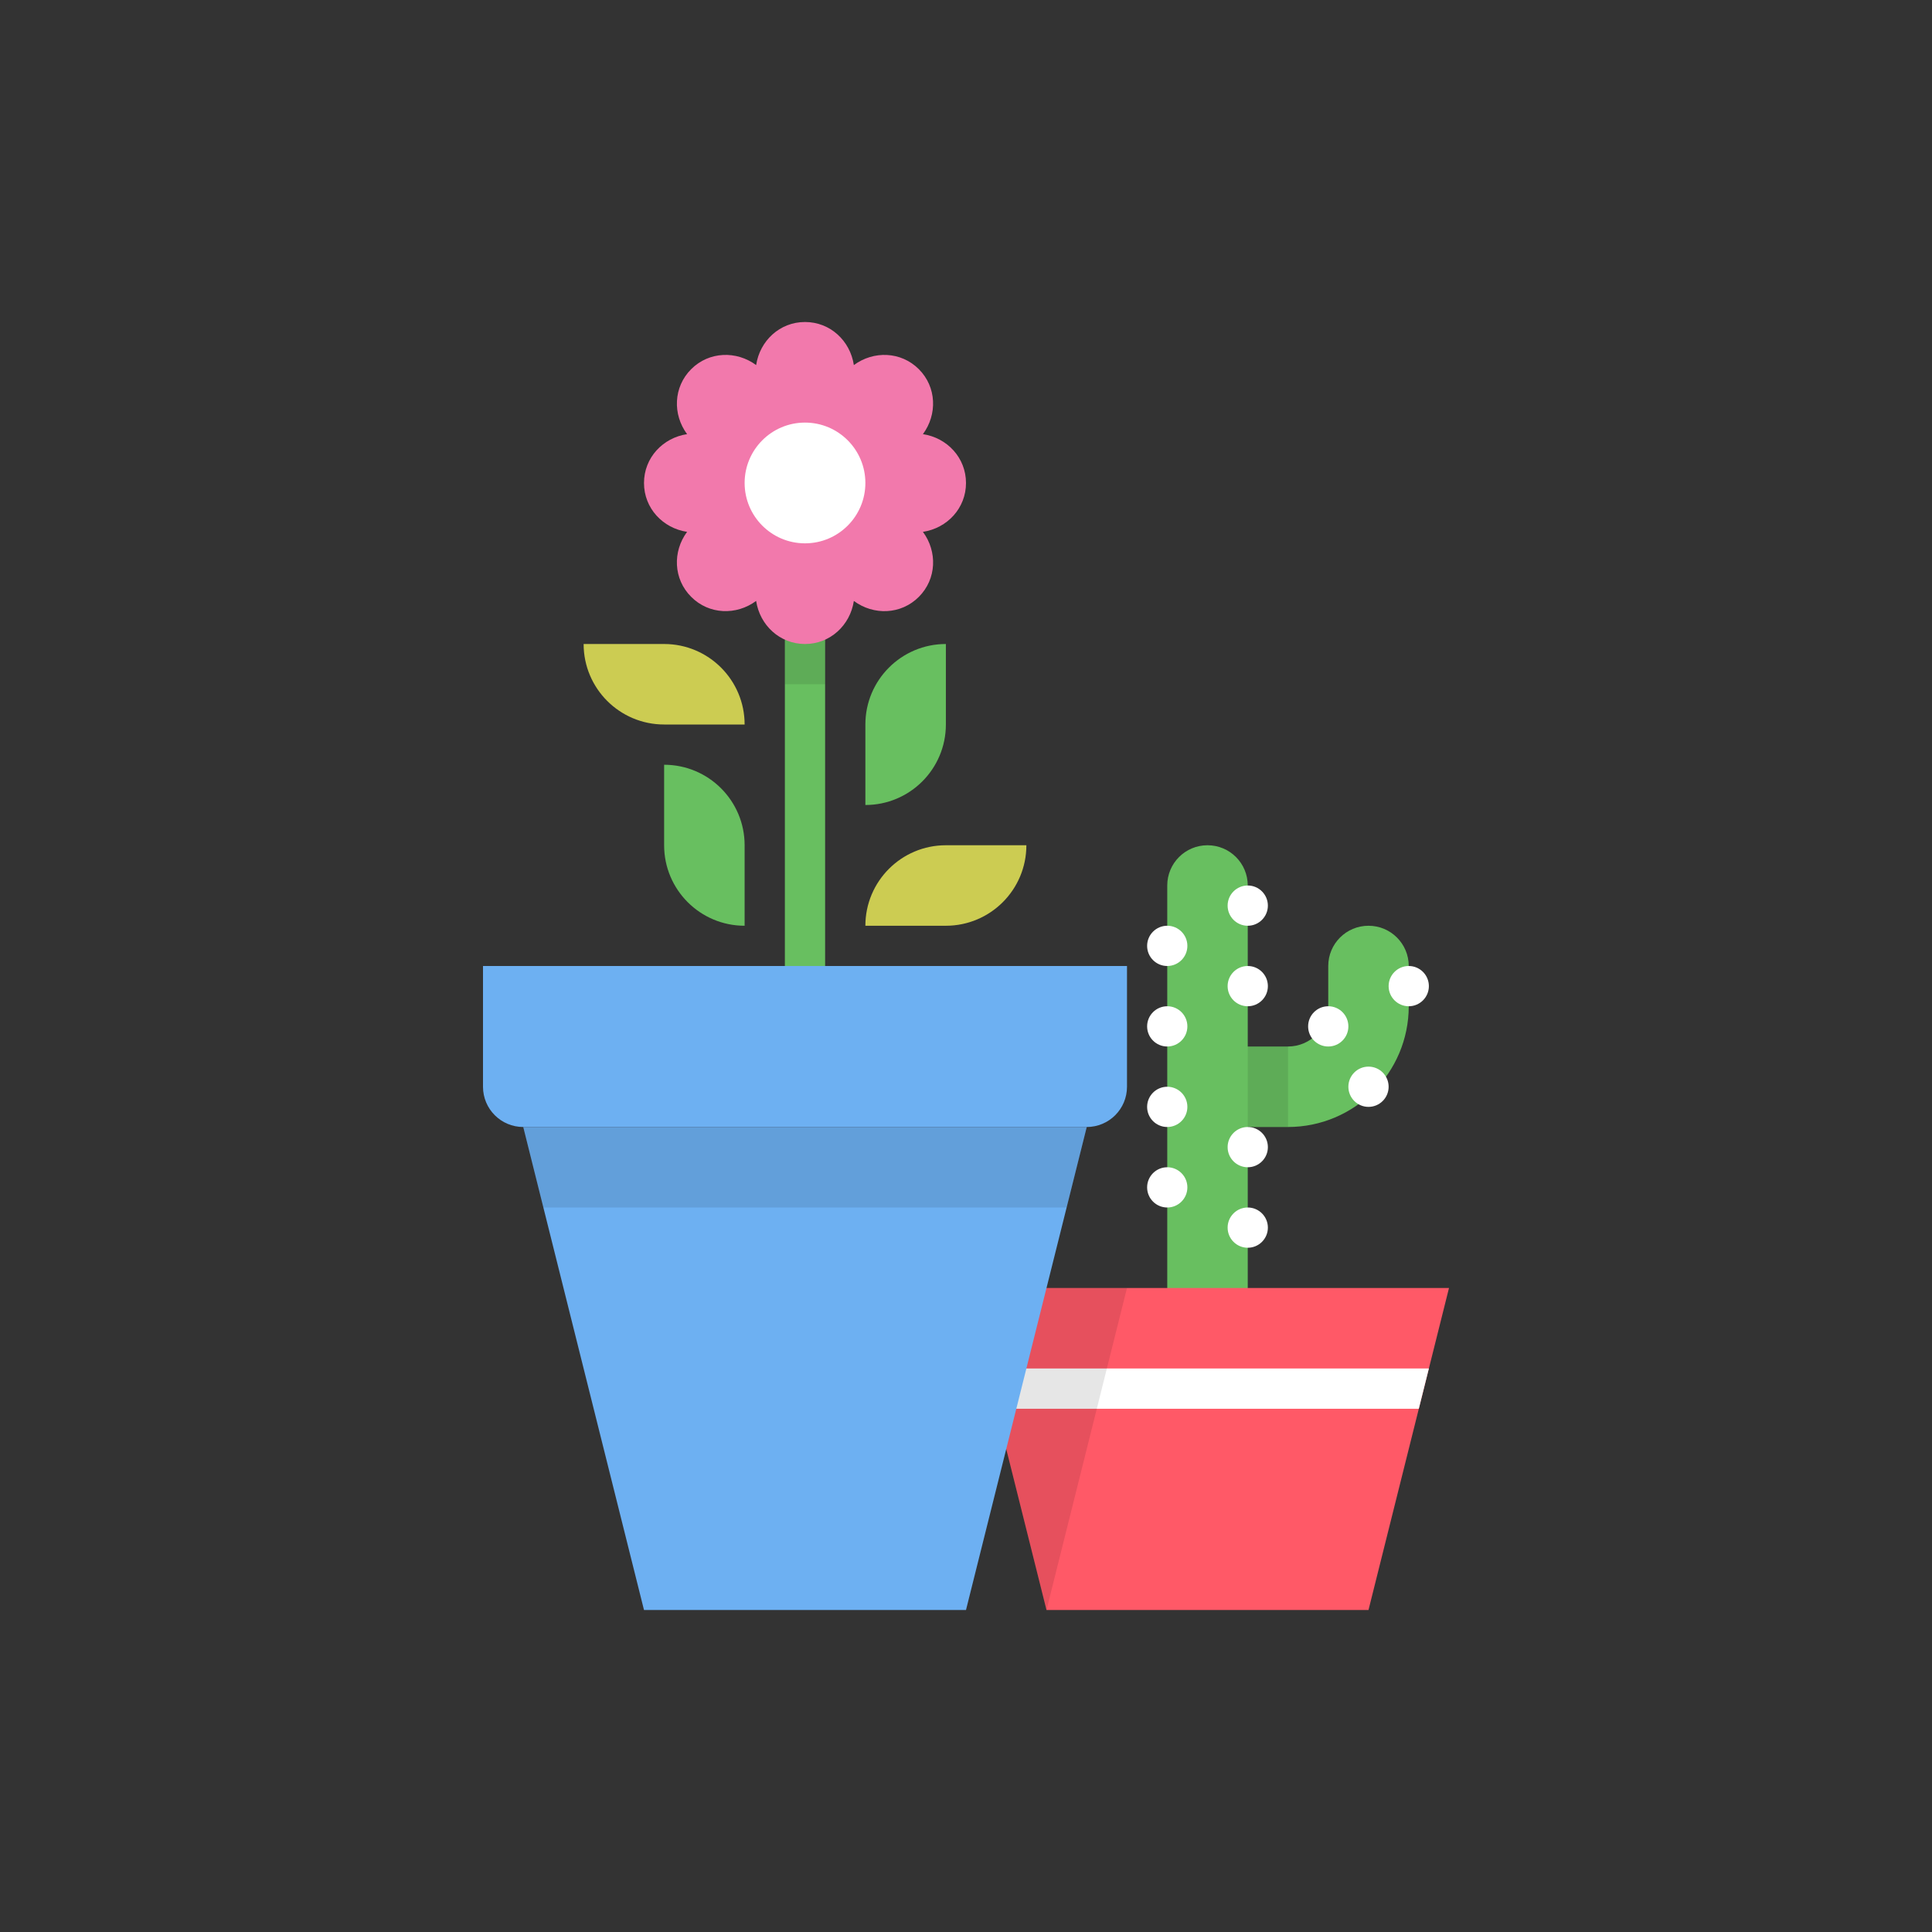 <?xml version="1.0" encoding="utf-8"?>
<!-- Generator: Adobe Illustrator 16.0.4, SVG Export Plug-In . SVG Version: 6.00 Build 0)  -->
<!DOCTYPE svg PUBLIC "-//W3C//DTD SVG 1.1//EN" "http://www.w3.org/Graphics/SVG/1.1/DTD/svg11.dtd">
<svg version="1.1" id="Layer_1" xmlns="http://www.w3.org/2000/svg" xmlns:xlink="http://www.w3.org/1999/xlink" x="0px" y="0px"
	 width="576px" height="576px" viewBox="0 0 576 576" enable-background="new 0 0 576 576" xml:space="preserve">
<rect x="0" y="0" width="576" height="576" fill="#333333" stroke="none"/>
<g>
	<g>
		<path fill="#68BF60" d="M384,336h-12c-6.633,0-12-5.367-12-12s5.367-12,12-12h12c6.621,0,12-5.379,12-12v-12
			c0-6.633,5.367-12,12-12s12,5.367,12,12v12C420,319.852,403.852,336,384,336z"/>
	</g>
	<g>
		<path fill="#68BF60" d="M360,408c-6.633,0-12-5.367-12-12V264c0-6.633,5.367-12,12-12s12,5.367,12,12v132
			C372,402.633,366.633,408,360,408z"/>
	</g>
	<polygon fill="#FF5967" points="408,480 312,480 288,384 432,384 	"/>
	<polygon fill="#FFFFFF" points="294,408 297,420 423,420 426,408 	"/>
	<polygon opacity="0.1" points="288,384 312,480 336,384 	"/>
	<g>
		<path fill="#68BF60" d="M234,168v132c0,3.316,2.684,6,6,6s6-2.684,6-6V168H234z"/>
		<polygon fill="#6DB0F2" points="156,336 192,480 288,480 324,336 		"/>
		<g>
			<path fill="#6DB0F2" d="M324,336H156c-6.633,0-12-5.367-12-12v-36h192v36C336,330.633,330.633,336,324,336z"/>
		</g>
		<polygon opacity="0.1" points="156,336 162,360 318,360 324,336 		"/>
		<path fill="#CCCC52" d="M282,276c13.254,0,24-10.746,24-24h-24c-13.254,0-24,10.746-24,24H282z"/>
		<path fill="#CCCC52" d="M198,216c-13.254,0-24-10.746-24-24h24c13.254,0,24,10.746,24,24H198z"/>
		<path fill="#68BF60" d="M222,252c0-13.254-10.746-24-24-24v24c0,13.254,10.746,24,24,24V252z"/>
		<path fill="#68BF60" d="M258,216c0-13.254,10.746-24,24-24v24c0,13.254-10.746,24-24,24V216z"/>
	</g>
	<rect x="372" y="312" opacity="0.1" width="12" height="24"/>
	<circle fill="#FFFFFF" cx="372" cy="270" r="6"/>
	<circle fill="#FFFFFF" cx="348" cy="282" r="6"/>
	<circle fill="#FFFFFF" cx="372" cy="294" r="6"/>
	<circle fill="#FFFFFF" cx="372" cy="342" r="6"/>
	<circle fill="#FFFFFF" cx="348" cy="306" r="6"/>
	<circle fill="#FFFFFF" cx="348" cy="330" r="6"/>
	<circle fill="#FFFFFF" cx="348" cy="354" r="6"/>
	<circle fill="#FFFFFF" cx="372" cy="366" r="6"/>
	<circle fill="#FFFFFF" cx="420" cy="294" r="6"/>
	<circle fill="#FFFFFF" cx="396" cy="306" r="6"/>
	<circle fill="#FFFFFF" cx="408" cy="324" r="6"/>
	<rect x="234" y="168" opacity="0.1" width="12" height="36"/>
	<path fill="#F279AC" d="M288,144c0-7.523-5.625-13.477-12.844-14.566c4.336-5.871,4.102-14.051-1.219-19.371
		s-13.5-5.555-19.371-1.219C253.477,101.613,247.535,96,240,96s-13.477,5.613-14.566,12.844c-5.871-4.336-14.051-4.102-19.371,1.219
		s-5.566,13.5-1.219,19.371C197.613,130.523,192,136.477,192,144s5.613,13.477,12.844,14.566
		c-4.348,5.871-4.113,14.051,1.219,19.371c5.32,5.344,13.5,5.566,19.371,1.219C226.523,186.387,232.477,192,240,192
		s13.477-5.613,14.566-12.832c5.871,4.348,14.051,4.113,19.371-1.219c5.332-5.332,5.566-13.512,1.219-19.383
		C282.387,157.477,288,151.523,288,144z"/>
	<path fill="#FFFFFF" d="M258,143.988c0,9.926-8.051,18-18,18s-18-8.074-18-18s8.051-18,18-18S258,134.062,258,143.988z"/>
</g>
</svg>
